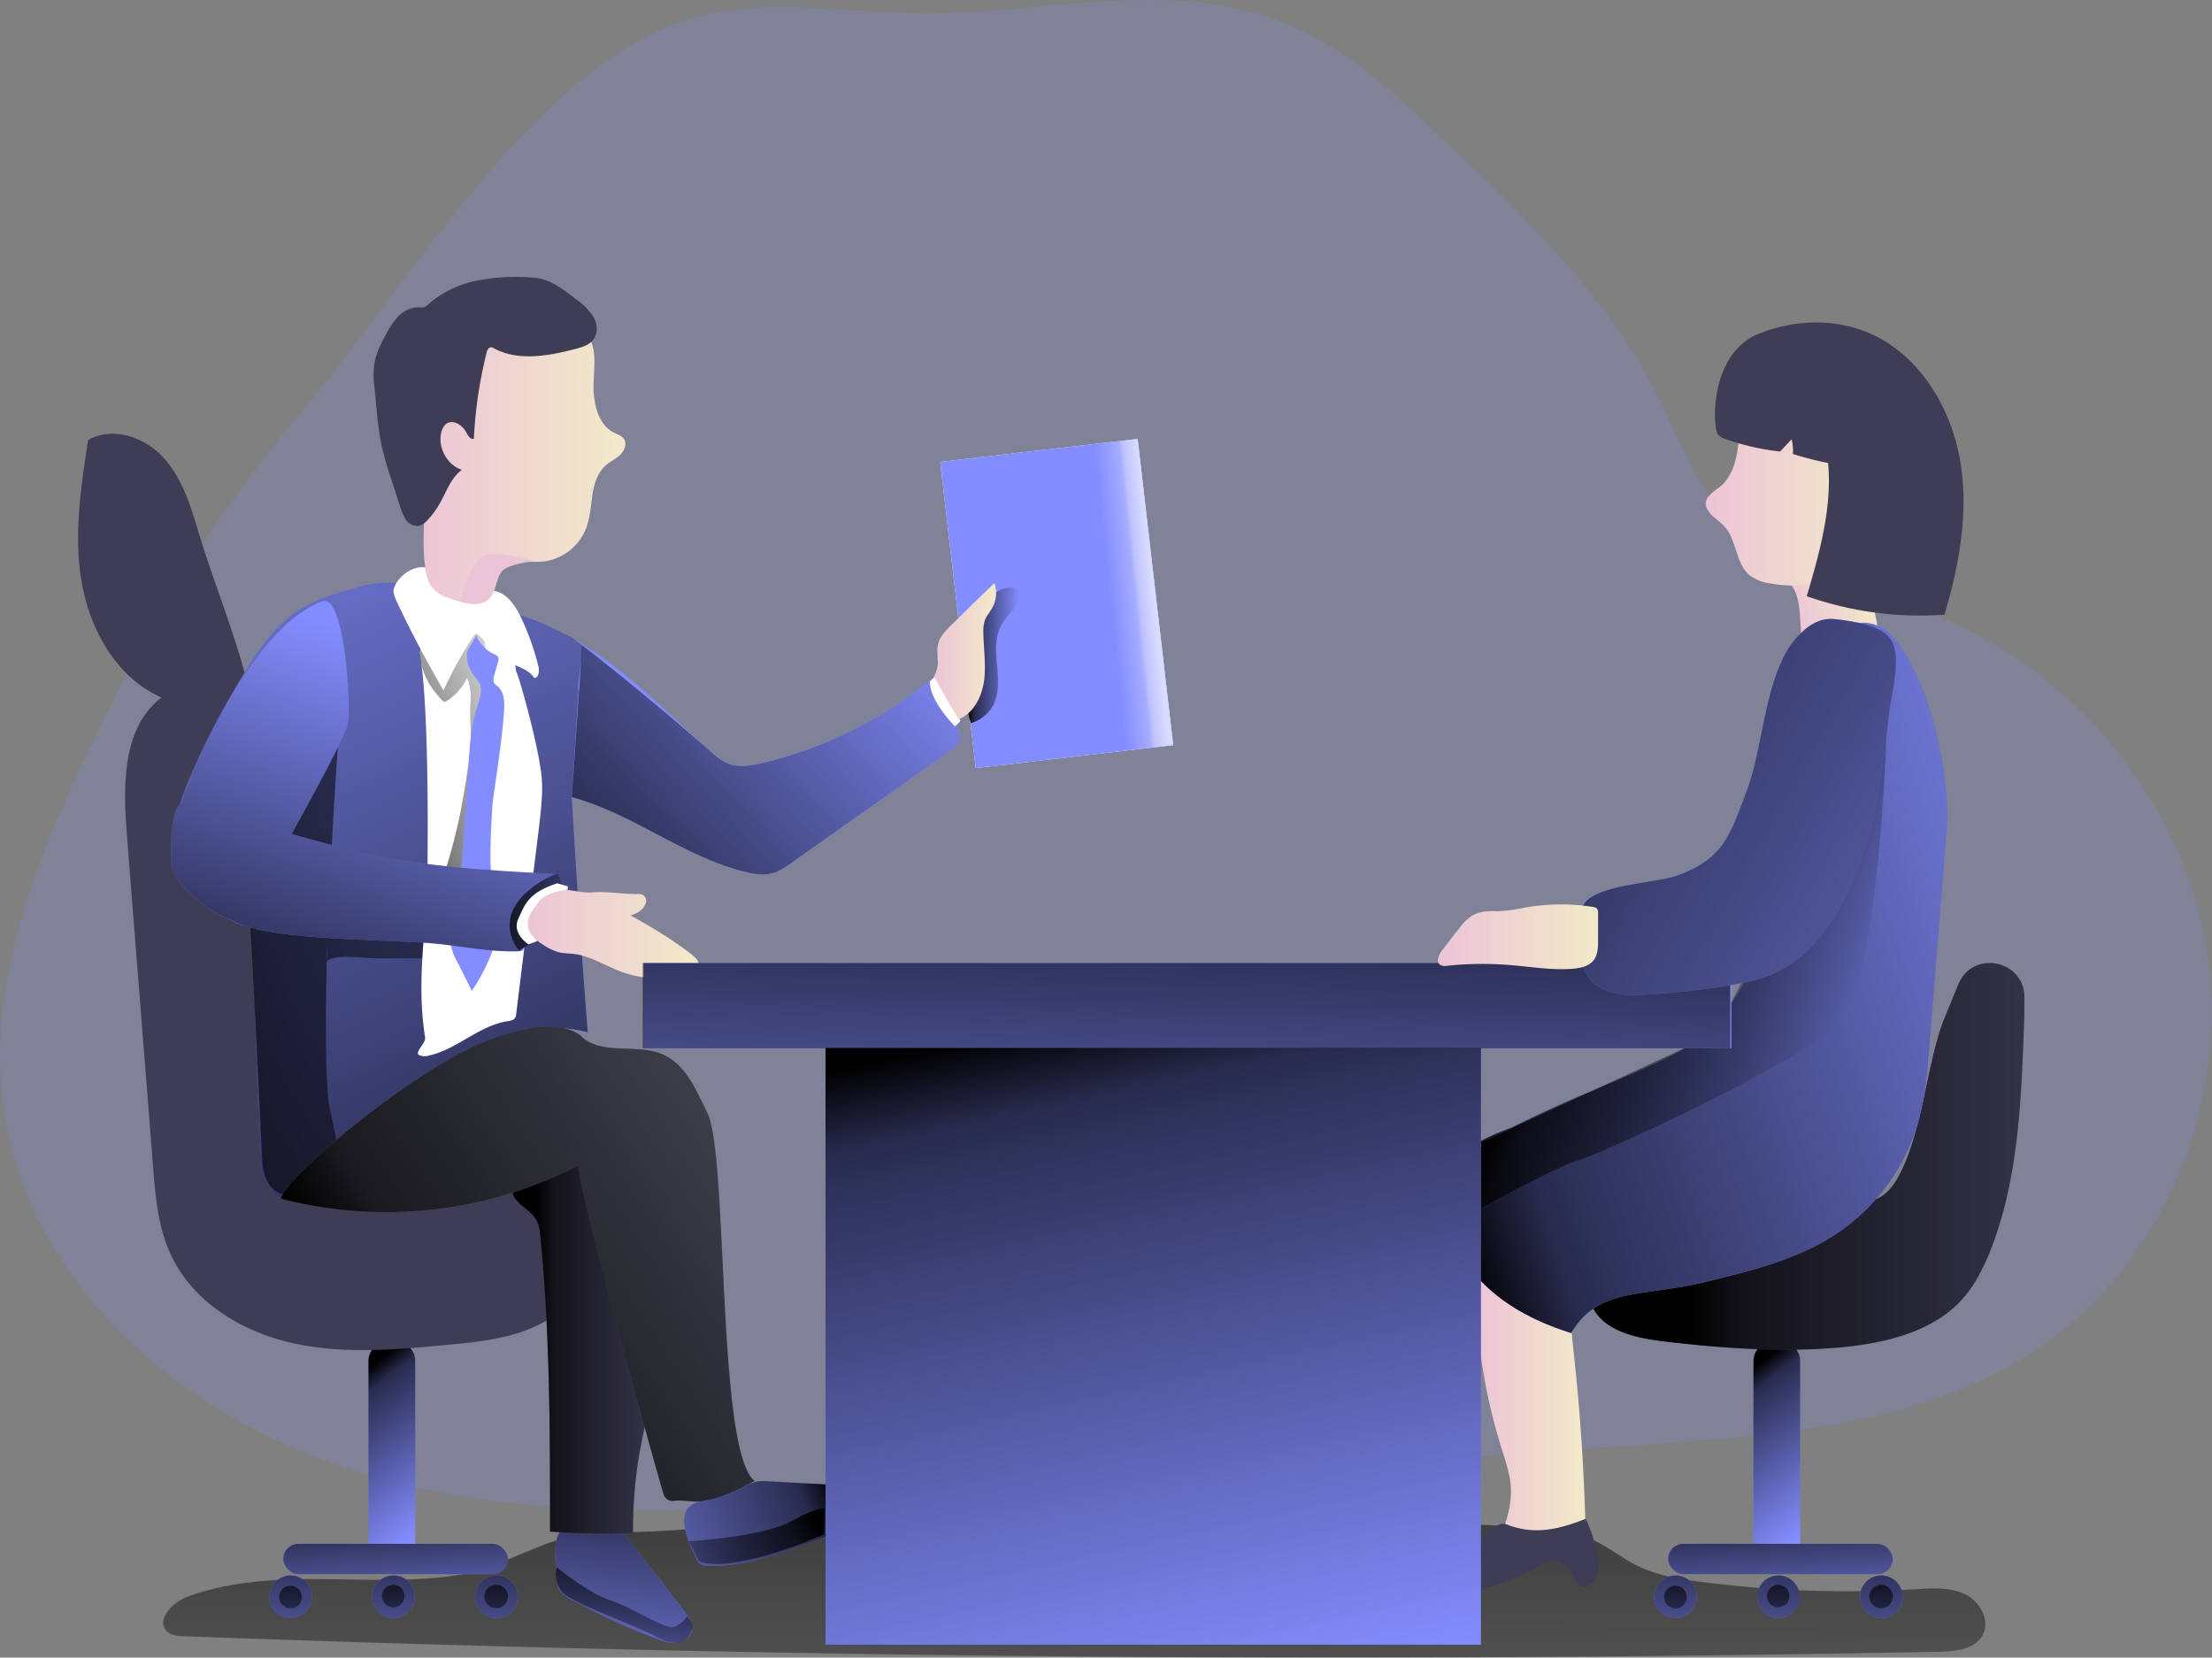 <svg id="Layer_1" data-name="Layer 1" xmlns="http://www.w3.org/2000/svg" xmlns:xlink="http://www.w3.org/1999/xlink" width="773.54" height="579.71" viewBox="0 0 773.54 579.71">
  <rect x="0" y="0" width="773.54" height="579.71" fill="#808080" stroke="none"/>
  <defs>
    <linearGradient id="linear-gradient" x1="411.27" y1="437.24" x2="412.48" y2="725.4" gradientUnits="userSpaceOnUse">
      <stop offset="0.01"/>
      <stop offset="0.13" stop-opacity="0.69"/>
      <stop offset="1" stop-opacity="0"/>
    </linearGradient>
    <linearGradient id="linear-gradient-2" x1="257.93" y1="519.76" x2="249.85" y2="616.22" xlink:href="#linear-gradient"/>
    <linearGradient id="linear-gradient-3" x1="376.17" y1="435.39" x2="405.64" y2="435.39" gradientTransform="translate(153.39 -41.82) rotate(-21.6)" gradientUnits="userSpaceOnUse">
      <stop offset="0" stop-color="#ecc4d7"/>
      <stop offset="0.42" stop-color="#efd4d1"/>
      <stop offset="1" stop-color="#f2eac9"/>
    </linearGradient>
    <linearGradient id="linear-gradient-4" x1="552.34" y1="100.11" x2="590.74" y2="100.11" gradientTransform="matrix(1, 0, 0, -1, 0, 598)" xlink:href="#linear-gradient-3"/>
    <linearGradient id="linear-gradient-5" x1="156.07" y1="492.43" x2="190.78" y2="537.63" xlink:href="#linear-gradient"/>
    <linearGradient id="linear-gradient-6" x1="137.28" y1="527.6" x2="140.24" y2="577.38" xlink:href="#linear-gradient"/>
    <linearGradient id="linear-gradient-7" x1="102.54" y1="532.58" x2="99.85" y2="608.99" xlink:href="#linear-gradient"/>
    <linearGradient id="linear-gradient-8" x1="102.06" y1="544.76" x2="100.63" y2="585.48" xlink:href="#linear-gradient"/>
    <linearGradient id="linear-gradient-9" x1="138.47" y1="533.84" x2="135.78" y2="610.26" xlink:href="#linear-gradient"/>
    <linearGradient id="linear-gradient-10" x1="137.98" y1="545.21" x2="136.56" y2="585.58" xlink:href="#linear-gradient"/>
    <linearGradient id="linear-gradient-11" x1="174.41" y1="535.11" x2="171.72" y2="611.52" xlink:href="#linear-gradient"/>
    <linearGradient id="linear-gradient-12" x1="173.97" y1="545.47" x2="172.48" y2="587.69" xlink:href="#linear-gradient"/>
    <linearGradient id="linear-gradient-13" x1="640.38" y1="492.43" x2="675.09" y2="537.63" xlink:href="#linear-gradient"/>
    <linearGradient id="linear-gradient-14" x1="621.59" y1="527.6" x2="624.55" y2="577.38" xlink:href="#linear-gradient"/>
    <linearGradient id="linear-gradient-15" x1="586.85" y1="532.58" x2="584.16" y2="608.99" xlink:href="#linear-gradient"/>
    <linearGradient id="linear-gradient-16" x1="586.38" y1="544.76" x2="584.94" y2="585.48" xlink:href="#linear-gradient"/>
    <linearGradient id="linear-gradient-17" x1="622.79" y1="533.84" x2="620.1" y2="610.26" xlink:href="#linear-gradient"/>
    <linearGradient id="linear-gradient-18" x1="622.29" y1="545.21" x2="620.87" y2="585.58" xlink:href="#linear-gradient"/>
    <linearGradient id="linear-gradient-19" x1="658.72" y1="535.11" x2="656.03" y2="611.52" xlink:href="#linear-gradient"/>
    <linearGradient id="linear-gradient-20" x1="658.28" y1="545.47" x2="656.79" y2="587.69" xlink:href="#linear-gradient"/>
    <linearGradient id="linear-gradient-21" x1="423.98" y1="217.03" x2="439.32" y2="215.42" gradientTransform="translate(27.93 -45.28) rotate(6.62)" gradientUnits="userSpaceOnUse">
      <stop offset="0.02" stop-color="#fff" stop-opacity="0"/>
      <stop offset="0.58" stop-color="#fff" stop-opacity="0.39"/>
      <stop offset="0.68" stop-color="#fff" stop-opacity="0.68"/>
      <stop offset="1" stop-color="#fff"/>
    </linearGradient>
    <linearGradient id="linear-gradient-22" x1="374.55" y1="237.05" x2="392.69" y2="237.05" xlink:href="#linear-gradient"/>
    <linearGradient id="linear-gradient-23" x1="223.16" y1="476.92" x2="273.09" y2="476.92" xlink:href="#linear-gradient"/>
    <linearGradient id="linear-gradient-24" x1="228.95" y1="320.63" x2="352.18" y2="208.16" xlink:href="#linear-gradient"/>
    <linearGradient id="linear-gradient-25" x1="252.48" y1="467.12" x2="86.48" y2="126.13" xlink:href="#linear-gradient"/>
    <linearGradient id="linear-gradient-26" x1="79.34" y1="339.51" x2="302.63" y2="354.52" xlink:href="#linear-gradient"/>
    <linearGradient id="linear-gradient-27" x1="152.91" y1="284.33" x2="235.27" y2="256.69" xlink:href="#linear-gradient"/>
    <linearGradient id="linear-gradient-28" x1="361.99" y1="362.24" x2="384.45" y2="362.24" gradientTransform="matrix(1, 0, 0, -1, 0, 598)" xlink:href="#linear-gradient-3"/>
    <linearGradient id="linear-gradient-29" x1="140.84" y1="375.72" x2="188.87" y2="239.71" xlink:href="#linear-gradient"/>
    <linearGradient id="linear-gradient-30" x1="210.94" y1="324.62" x2="252.66" y2="331.77" xlink:href="#linear-gradient"/>
    <linearGradient id="linear-gradient-31" x1="218.9" y1="263.5" x2="280.45" y2="263.5" gradientTransform="matrix(1, 0, 0, -1, 0, 598)" xlink:href="#linear-gradient-3"/>
    <linearGradient id="linear-gradient-32" x1="178.18" y1="496.2" x2="353.75" y2="382.39" xlink:href="#linear-gradient"/>
    <linearGradient id="linear-gradient-33" x1="329" y1="528.2" x2="235.77" y2="566.94" xlink:href="#linear-gradient"/>
    <linearGradient id="linear-gradient-34" x1="626.1" y1="412.27" x2="778.84" y2="412.27" xlink:href="#linear-gradient"/>
    <linearGradient id="linear-gradient-35" x1="632.64" y1="421.13" x2="692.18" y2="421.13" gradientTransform="matrix(1, 0, 0, -1, 0, 598)" xlink:href="#linear-gradient-3"/>
    <linearGradient id="linear-gradient-36" x1="522.75" y1="387.84" x2="795.58" y2="295.82" xlink:href="#linear-gradient"/>
    <linearGradient id="linear-gradient-37" x1="596.99" y1="331.94" x2="673.7" y2="375.84" xlink:href="#linear-gradient"/>
    <linearGradient id="linear-gradient-38" x1="180.65" y1="429.4" x2="254.86" y2="429.4" gradientTransform="matrix(1, 0, 0, -1, 0, 598)" xlink:href="#linear-gradient-3"/>
    <linearGradient id="linear-gradient-39" x1="210.58" y1="214.99" x2="239.1" y2="405.48" gradientTransform="matrix(1, 0, 0, 1, 0, 0)" xlink:href="#linear-gradient-3"/>
    <linearGradient id="linear-gradient-40" x1="377.43" y1="352.64" x2="430.33" y2="594.37" xlink:href="#linear-gradient"/>
    <linearGradient id="linear-gradient-41" x1="416.08" y1="303.32" x2="412.05" y2="472.83" xlink:href="#linear-gradient"/>
    <linearGradient id="linear-gradient-42" x1="321.87" y1="536.88" x2="245.45" y2="568.63" xlink:href="#linear-gradient"/>
    <linearGradient id="linear-gradient-43" x1="256.29" y1="545.15" x2="251.58" y2="601.41" xlink:href="#linear-gradient"/>
    <linearGradient id="linear-gradient-44" x1="536.95" y1="229.11" x2="844.49" y2="405.07" xlink:href="#linear-gradient"/>
    <linearGradient id="linear-gradient-45" x1="539.24" y1="262.47" x2="595.13" y2="262.47" gradientTransform="matrix(1, 0, 0, -1, 0, 598)" xlink:href="#linear-gradient-3"/>
  </defs>
  <title>Interviewing</title>
  <path d="M101.69,566.27c-5.36,2-11.28,8.47-7,12.26,1.5,1.34,3.7,1.48,5.71,1.56q306.86,11.34,614,5.43c5.7-.12,12.49-.86,15.15-5.9s-1-11.74-6.26-14.24-11.31-2.09-17.1-1.74a398.88,398.88,0,0,1-75-2.54c-7.91-1-16-2.33-23.06-5.94-4.86-2.48-9.16-6-14.08-8.33-8.09-3.9-17.32-4.51-26.28-5q-99.89-5.55-200-3.07-50,1.25-99.93,4.5c-13.1.85-28.33-.18-40.69,4.55s-22.06,10-35.45,11.53C161.89,562.75,130.58,555.72,101.69,566.27Z" transform="translate(-36.16 -7.86)" fill="url(#linear-gradient)"/>
  <path d="M230.87,559.82a7.47,7.47,0,0,0,.86,4,9.94,9.94,0,0,0,3.72,3.16,232.38,232.38,0,0,0,29.68,13.76c2.43.86,5,1.86,7.59,1.57s5.16-2.15,5.45-4.73c.29-2.15-1.15-4.15-2.44-5.87-6.88-9.18-14-18.35-21.36-27.24a8.34,8.34,0,0,0-1.57-1.57,7.6,7.6,0,0,0-2.58-.72c-4.88-.72-13.62-3.87-17.63.57C229,546.63,230.72,555,230.87,559.82Z" transform="translate(-36.16 -7.86)" fill="#848dff"/>
  <path d="M230.87,559.82a7.47,7.47,0,0,0,.86,4,9.94,9.94,0,0,0,3.72,3.16,232.38,232.38,0,0,0,29.68,13.76c2.43.86,5,1.86,7.59,1.57s5.16-2.15,5.45-4.73c.29-2.15-1.15-4.15-2.44-5.87-6.88-9.18-14-18.35-21.36-27.24a8.34,8.34,0,0,0-1.57-1.57,7.6,7.6,0,0,0-2.58-.72c-4.88-.72-13.62-3.87-17.63.57C229,546.63,230.72,555,230.87,559.82Z" transform="translate(-36.16 -7.86)" fill="url(#linear-gradient-2)"/>
  <path d="M269.09,17.42c27.67-11.9,59.2-5.16,89.3-4.88,42.15.29,86-12.33,125.28,2.73,23.37,8.88,42.15,26.8,60.21,44.14,27.09,26.09,54.75,52.9,71.81,86.44,7,13.9,12.33,29,22.51,40.71,18.92,21.5,49.74,26.23,76.25,37.12,48.88,20.22,86.44,66.52,93.89,118.84S792,450.88,748,480c-38.56,25.52-86.87,29.53-133,32.83L344.92,532.16c-60.63,4.3-122.7,8.6-181-8.75C112.42,508.22,62,472.24,43.47,420.06c-21.93-61.35,9.89-122.7,37.27-176.88,17.2-34,37.84-63.79,62.21-93C177.64,108.87,218.63,39.06,269.09,17.42Z" transform="translate(-36.16 -7.86)" fill="#848dff" opacity="0.18" style="isolation: isolate"/>
  <path d="M667,233.49c5.78.95,23.82,3,25.83-2.42,1-2.55-2.67-14.45-2.69-17.22,0-6.18-5.16-8.47-7.43-14.2a2.53,2.53,0,0,0-.8-1.22,2.45,2.45,0,0,0-2.47.36c-5.5,3.25-17.74,5.23-19.7,11.56C667.8,213.85,664.48,228.32,667,233.49Z" transform="translate(-36.16 -7.86)" fill="url(#linear-gradient-3)"/>
  <path d="M590.75,548.07a107.69,107.69,0,0,1-31.1.28c2.58-6.3,5.16-12.9,4.87-19.78-.14-4.87-1.86-9.6-3.3-14.33a193.72,193.72,0,0,1-8.74-49.31c-.15-4.3-.15-8.89,2.43-12.33,1.73-2.29,4.45-3.58,7.17-4.58,22.08-8,22.65,16.48,24.23,31.24C588.89,502.2,590.32,525.13,590.75,548.07Z" transform="translate(-36.16 -7.86)" fill="url(#linear-gradient-4)"/>
  <path d="M173.19,476.54h0a8.17,8.17,0,0,1,8.18,8.17v71.82H165V484.71A8.17,8.17,0,0,1,173.19,476.54Z" transform="translate(-36.16 -7.86)" fill="#848dff"/>
  <rect x="99.05" y="539.92" width="78.55" height="10.61" rx="5.3" fill="#848dff"/>
  <path d="M173.19,476.54h0c4.52,0,8.18,3.26,8.18,7.29v64.06H165V483.83C165,479.8,168.68,476.54,173.19,476.54Z" transform="translate(-36.16 -7.86)" fill="url(#linear-gradient-5)"/>
  <rect x="99.05" y="539.92" width="78.55" height="10.61" rx="5.3" fill="url(#linear-gradient-6)"/>
  <circle cx="101.63" cy="558.41" r="7.45" fill="#848dff"/>
  <circle cx="137.61" cy="558.41" r="7.45" fill="#848dff"/>
  <circle cx="173.59" cy="558.41" r="7.45" fill="#848dff"/>
  <circle cx="101.63" cy="558.41" r="7.45" fill="url(#linear-gradient-7)"/>
  <circle cx="101.58" cy="558.53" r="3.97" fill="url(#linear-gradient-8)"/>
  <circle cx="137.61" cy="558.41" r="7.45" fill="url(#linear-gradient-9)"/>
  <circle cx="137.52" cy="558.19" r="3.94" fill="url(#linear-gradient-10)"/>
  <circle cx="173.59" cy="558.41" r="7.45" fill="url(#linear-gradient-11)"/>
  <circle cx="173.52" cy="558.35" r="4.12" fill="url(#linear-gradient-12)"/>
  <g>
    <path d="M657.51,476.54h0a8.17,8.17,0,0,1,8.17,8.17v71.82H649.34V484.71A8.17,8.17,0,0,1,657.51,476.54Z" transform="translate(-36.16 -7.86)" fill="#848dff"/>
    <rect x="583.36" y="539.92" width="78.55" height="10.61" rx="5.3" fill="#848dff"/>
    <path d="M657.51,476.54h0c4.51,0,8.17,3.26,8.17,7.29v64.06H649.34V483.83C649.34,479.8,653,476.54,657.51,476.54Z" transform="translate(-36.16 -7.86)" fill="url(#linear-gradient-13)"/>
    <rect x="583.36" y="539.92" width="78.55" height="10.61" rx="5.3" fill="url(#linear-gradient-14)"/>
    <circle cx="585.94" cy="558.41" r="7.45" fill="#848dff"/>
    <circle cx="621.92" cy="558.41" r="7.45" fill="#848dff"/>
    <circle cx="657.9" cy="558.41" r="7.45" fill="#848dff"/>
    <circle cx="585.94" cy="558.41" r="7.45" fill="url(#linear-gradient-15)"/>
    <circle cx="585.89" cy="558.53" r="3.97" fill="url(#linear-gradient-16)"/>
    <circle cx="621.92" cy="558.41" r="7.45" fill="url(#linear-gradient-17)"/>
    <circle cx="621.84" cy="558.19" r="3.94" fill="url(#linear-gradient-18)"/>
    <circle cx="657.9" cy="558.41" r="7.45" fill="url(#linear-gradient-19)"/>
    <circle cx="657.83" cy="558.35" r="4.12" fill="url(#linear-gradient-20)"/>
  </g>
  <rect x="370.91" y="165.06" width="69.52" height="107.79" transform="translate(-58.68 40.33) rotate(-6.62)" fill="#fff"/>
  <rect x="370.91" y="165.06" width="69.52" height="107.79" transform="translate(-58.68 40.33) rotate(-6.62)" fill="#848dff"/>
  <rect x="370.91" y="165.06" width="69.52" height="107.79" transform="translate(-58.68 40.33) rotate(-6.62)" opacity="0.69" fill="url(#linear-gradient-21)" style="isolation: isolate"/>
  <path d="M389.86,213.33A3.37,3.37,0,0,1,392,214c.89.81.81,2.24.43,3.38-1.19,3.55-4.44,6-6.2,9.32-4.35,8.2,1.45,19-2.54,27.33a12.83,12.83,0,0,1-7.95,6.73,16.77,16.77,0,0,1-1.18-7C374.47,244.39,376.59,212.71,389.86,213.33Z" transform="translate(-36.16 -7.86)" fill="url(#linear-gradient-22)"/>
  <path d="M105.54,193.87c-2.73-9.32-5.74-18.92-12.33-26.09s-17.92-10.89-26.23-6c-2.58,16.63-5.16,33.69-2.15,50.31s12.47,33,27.81,39.71C79.16,262,79.16,281.88,80.45,298.65c3,38.85,6.17,77.69,9.18,116.54.86,10.89,1.72,21.93,6.45,31.82,7.74,16.49,25.08,26.81,42.86,30.68s36.26,2.15,54.32.43c12.33-1.15,25.09-2.58,35.41-9.32s17.49-20.21,12.76-31.54C235,421.78,213.9,420.78,197,420.21a198.24,198.24,0,0,1-46.73-6.88c-3.44-.86-7-2-9.75-4.45-3.29-3-4.73-7.45-5.87-11.61-10.32-36.41-11.62-75.77-8.46-113.46C129,252.27,114.57,223.83,105.54,193.87Z" transform="translate(-36.16 -7.86)" fill="#3f3d56"/>
  <path d="M225.08,439.84c3.44,34.41,3.44,69.1,3.44,103.64a276.39,276.39,0,0,0,29,.57,158.4,158.4,0,0,1,1.72-24.65c.86-5.59,2.15-11.18,3.15-16.91a181.7,181.7,0,0,0-2.15-75.12,71.75,71.75,0,0,0-3.44-11.18c-1-2.43-2.43-5-4.87-6s-5.59-.14-8.17.72c-5.16,1.72-10.46,3.44-15.63,5.3-3.58,1.15-10.46,2.15-12.18,5.88-1.72,3.44.86,5.88,3.3,7.88C223.08,433,224.65,434.54,225.08,439.84Z" transform="translate(-36.16 -7.86)" fill="#3f3d56"/>
  <path d="M225.08,439.84c3.44,34.41,3.44,69.1,3.44,103.64a276.39,276.39,0,0,0,29,.57,158.4,158.4,0,0,1,1.72-24.65c.86-5.59,2.15-11.18,3.15-16.91a181.7,181.7,0,0,0-2.15-75.12,71.75,71.75,0,0,0-3.44-11.18c-1-2.43-2.43-5-4.87-6s-5.59-.14-8.17.72c-5.16,1.72-10.46,3.44-15.63,5.3-3.58,1.15-10.46,2.15-12.18,5.88-1.72,3.44.86,5.88,3.3,7.88C223.08,433,224.65,434.54,225.08,439.84Z" transform="translate(-36.16 -7.86)" fill="url(#linear-gradient-23)"/>
  <path d="M182.51,212.79c-4.73-.72-9.6-1.43-14.33-1a50.45,50.45,0,0,0-9,2c-6.31,1.72-12.47,3.73-18.06,7.17-8.89,5.59-14.91,14.62-20.36,23.65a277.82,277.82,0,0,0-18.35,35.55c-3.58,8.6-6.59,17.78-5.87,27.09.28,3,.86,6,2.58,8.46a23.06,23.06,0,0,0,6.73,6.16c3.3,2.3,6.45,4.59,9.75,6.88,2.58,1.87,5.88,3.73,8.6,2.15,1.29,28,1.72,55.76,3,83.57.15,4,3.44,11.33,7.31,12.62,2.73.86,3-3.3,5.31-4.88C156.28,411,169.75,395.84,186,384.08s36.55-20.35,55.76-15.19c-2.15-27.38-4-54.9-5.59-82.28,21.22,5.74,39.13,20.79,60.49,26.09,2.87.72,5.88,1.29,8.75.72,3.15-.58,5.87-2.58,8.45-4.45,18.21-12.9,36.56-25.8,54.76-38.7a6.67,6.67,0,0,0,3-3.3c.72-2-.43-4-1.43-5.87-3-5.16-5.88-10.32-8.89-15.34a146,146,0,0,1-59.2,29.1c-3.3.71-6.74,1.43-10,.43s-5.74-3.16-8.17-5.31c-11.62-10.32-22.65-21.5-35.12-30.67s-26.67-16.77-42.15-19.07c-8-1.14-17.77-1.72-21.78-8.88A22.29,22.29,0,0,0,182.51,212.79Z" transform="translate(-36.16 -7.86)" fill="#848dff"/>
  <path d="M371.58,267a6.67,6.67,0,0,1-3,3.3c-18.2,12.9-36.55,25.8-54.76,38.7-2.58,1.87-5.3,3.87-8.45,4.45-2.87.57-5.88,0-8.75-.72-21.36-5.3-39.27-20.35-60.49-26.09l3.6-53.12c11.64,8.86,33.16,26.73,44.14,36.49,2.43,2.15,5,4.45,8.17,5.31s6.73.28,10-.43a146,146,0,0,0,59.2-29.1c3,5,5.88,10.18,8.89,15.34C371.15,263,372.3,265,371.58,267Z" transform="translate(-36.16 -7.86)" fill="#848dff"/>
  <path d="M371.58,267a6.67,6.67,0,0,1-3,3.3c-18.2,12.9-36.55,25.8-54.76,38.7-2.58,1.87-5.3,3.87-8.45,4.45-2.87.57-5.88,0-8.75-.72-21.36-5.3-39.27-20.35-60.49-26.09l3.6-53.12c11.64,8.86,33.16,26.73,44.14,36.49,2.43,2.15,5,4.45,8.17,5.31s6.73.28,10-.43a146,146,0,0,0,59.2-29.1c3,5,5.88,10.18,8.89,15.34C371.15,263,372.3,265,371.58,267Z" transform="translate(-36.16 -7.86)" fill="url(#linear-gradient-24)"/>
  <path d="M236.12,286.61c1.58,27.38,3.44,54.9,5.59,82.28-19.21-5.16-39.56,3.44-55.76,15.19S156.28,411,139.8,422.21c-2.3,1.58-2.58,5.74-5.31,4.88-3.87-1.29-7.16-8.6-7.31-12.62-1.29-27.81-1.72-55.61-3-83.57-2.72,1.58-6-.28-8.6-2.15-3.3-2.29-6.45-4.58-9.75-6.88a23.06,23.06,0,0,1-6.73-6.16c-1.72-2.44-2.3-5.45-2.58-8.46-.72-9.31,2.29-18.49,5.87-27.09a277.82,277.82,0,0,1,18.35-35.55c5.45-9,11.47-18.06,20.36-23.65,5.59-3.44,11.75-5.45,18.06-7.17a50.45,50.45,0,0,1,9-2c4.73-.43,9.6.28,14.33,1a22.29,22.29,0,0,1,2.3-1.43c4,7.16,13.76,7.74,21.78,8.88a80.71,80.71,0,0,1,24.5,8.09c6.19,3.12,3.09,1.08,8.63,5.16.69.5-1.88,15.22-1.21,15.74Z" transform="translate(-36.16 -7.86)" fill="url(#linear-gradient-25)"/>
  <path d="M150.67,343.81l0-8.08a1,1,0,0,1,.15-.63,1,1,0,0,1,.81-.24l31.19.4a1.86,1.86,0,0,1,1.53.51,1.83,1.83,0,0,1,.2,1.23l-.34,4.8a1,1,0,0,1-1.25,1.2h-15.2c-4.57,0-10.79-1.13-15.2,0-2.74.7-2.09,1.31-2.16,4.43q-.09,3.6-.15,7.21-.12,7.2-.1,14.42c0,8,.17,16.09.9,24.1.1,1.11,2.82,13.21,2.66,13.38l-18.59,19s-6.85-.87-7.31-12.61-4.13-83.28-4.13-83.28l14.42-30.17,16.69-37.13s-3.18,41.81-4.28,80.69" transform="translate(-36.16 -7.86)" fill="url(#linear-gradient-26)"/>
  <path d="M216.34,240.46c-6.43-24.52-12.54-19.48-22.63-17.87s-10.77,13.57-10.77,13.57c2.7,15.09,3,51.12,2.7,75.63-.14,20.78-4.1,38.42-.81,58.92.29,2-4,5.35-2,6.21a5.61,5.61,0,0,0,3.73,0c9.6-2.3,17.2-10.32,26.94-11.9,1.15-.14,2.44-.43,2.87-1.29a2.78,2.78,0,0,0,.29-1.15c2.72-21.78,5.3-43.57,8-65.5.72-6.31,1.58-12.76.72-19.21-1.58-11.9-8.31-35.55-8.74-35.12" transform="translate(-36.16 -7.86)" fill="#fff"/>
  <path d="M183.27,238.59c.75,5.56,3.62,10.08,7.48,14.16a1.47,1.47,0,0,0,.87.54,1.45,1.45,0,0,0,.87-.33,19.64,19.64,0,0,0,7-8,17.67,17.67,0,0,1,1.22,7.94c-.46,6.19.54,12.7-.29,18.85-1.95,14.41-3.87,26.15-9.25,42.9,4.39,2.12,12.11-1.55,13.91-6.09s1.13-9.61.79-14.48c-1.46-20.86,3.76-42.1-.44-62.59a5.12,5.12,0,0,0-1.55-3.21,5.29,5.29,0,0,0-3.15-.74q-6.61-.1-13.23.32a5.75,5.75,0,0,0-3.24.88C182.27,230.26,182.94,236.16,183.27,238.59Z" transform="translate(-36.16 -7.86)" fill="url(#linear-gradient-27)"/>
  <path d="M173.91,213.65c-.43,1.43.29,2.87.86,4.3,5,10.75,10.61,21.22,16.49,31.39a135.58,135.58,0,0,1,10.46-18.92,2,2,0,0,1,1-.86,1.48,1.48,0,0,1,1.15.72c3.73,3.87,7.6,7.74,12.47,10.18,2.44,1.14,5.16,2.15,6.59,4.44,1.58.14,1.87-2.15,1.58-3.73a89.59,89.59,0,0,0-5.88-16.77c-2-4.3-4.87-9-9.6-9.89-2.29-.43-4.73.14-7,.14-7,.15-9.89-4.44-15.34-7.59C182.23,204.33,175.35,208.92,173.91,213.65Z" transform="translate(-36.16 -7.86)" fill="#fff"/>
  <path d="M201.72,243.9a21.83,21.83,0,0,1,2.15,3c1.15,2.58,0,5.44-.86,8.17-1.86,5.73-2.44,11.89-2.87,18.06-1.29,19.78-2.15,39.56-5.73,59.05a21.29,21.29,0,0,0-.57,6,16.74,16.74,0,0,0,2.15,5.87l5.16,10.32a63.47,63.47,0,0,0,8.31-17.2,27.51,27.51,0,0,0,1-4.73,22.26,22.26,0,0,0-.86-6.88c-2.72-12.61-2-22.56-1.22-36.55,1.43-10.61,3.37-22.36,4.09-33,.14-2.72,0-5.88-2-7.88-.71-.58-1.57-1.15-1.72-2a3.49,3.49,0,0,1,.15-1.72c.43-1.72,1-3.44,1.43-5.16a2,2,0,0,0,.14-1.29c-.14-.72-1-1.15-1.72-1.43a12.37,12.37,0,0,1-6.16-6.74c.29.72-3,5.16-3.15,6.59A11.3,11.3,0,0,0,201.72,243.9Z" transform="translate(-36.16 -7.86)" fill="#848dff"/>
  <path d="M364.13,239.31c-.15-2.29-.43-4.73.28-6.88s2.44-4,4.16-5.74c5.16-5,10.18-10,15.34-14.9a10.51,10.51,0,0,1-.58,8.31c-.86,1.72-2.29,3.15-2.86,5a12.06,12.06,0,0,0-.43,3.29c0,5.74,1,11.62.28,17.35s-3.72,11.75-9.17,13.76a2.44,2.44,0,0,1-1.43.14,2.28,2.28,0,0,1-1-.57,18.6,18.6,0,0,1-6.45-9.6C361.26,245.76,364.27,243,364.13,239.31Z" transform="translate(-36.16 -7.86)" fill="url(#linear-gradient-28)"/>
  <path d="M233.06,324.9c-3.44,6.45-3.83,7.87-13.39,14.32a3.54,3.54,0,0,1-.86,1.15,2.52,2.52,0,0,1-1,.14c-9.6.43-19.2-1.58-28.67-2.58-17.77-1.72-59.28-.92-71.81-8.17-7.31-2.3-21.42-12.8-21.27-20.4,0-5.45-.68-17.49,3.62-20.78.55-.41.82-4.69,1.75-4.77,1.88-3.26.73-4.22,7.84-18.33C127,230.25,141.09,221,148.91,218.15s10.09,37.14,8.89,42.79-19.68,38.59-19.68,38.59,10.33,2.94,17.76,4.86c24.51,6.45,50.17,7.88,75.54,9.17C231.85,315.71,234.07,322.9,233.06,324.9Z" transform="translate(-36.16 -7.86)" fill="#848dff"/>
  <path d="M232.87,321.67c-3.44,6.45-3,7.69-6.47,14.14-.28.43-8.14,3.74-8.5,4.57,0,.09-.07.13-.1.13-9.6.43-19.2-1.58-28.67-2.58-17.77-1.72-59.28-.92-71.81-8.17-7.31-2.3-21.42-12.8-21.27-20.4,0-5.45-.68-17.49,3.62-20.78.55-.41.82-4.69,1.75-4.78,1.88-3.25.73-4.21,7.84-18.33C127,230.25,141.09,221,148.91,218.15s10.09,37.14,8.89,42.79-19.68,38.59-19.68,38.59,10.38,3,17.76,4.86c24.27,6.39,49.65,7.85,74.78,9.13l.76,0C231.85,315.71,233.87,319.67,232.87,321.67Z" transform="translate(-36.16 -7.86)" fill="url(#linear-gradient-29)"/>
  <path d="M232.87,321.67c-3.44,6.45-2.89,6.81-6.33,13.26-.29.43-8.28,4.62-8.64,5.45a9,9,0,0,1-1.17-1.38,13.48,13.48,0,0,1-1-13.28,19.29,19.29,0,0,1,4.33-5.52,32.27,32.27,0,0,1,10.56-6.68l.76,0C231.85,315.71,233.87,319.67,232.87,321.67Z" transform="translate(-36.16 -7.86)" fill="url(#linear-gradient-30)"/>
  <path d="M243.14,320.91c2,.86,3.87,1.86,5.74,2.87,10.17,5.44,20.35,11,29.38,18.06,1,.86,2.15,1.86,2.15,3.15,0,1.72-1.86,2.73-3.58,3.3a36.26,36.26,0,0,1-23.37-.57c-5.73-2.15-11.18-5.74-17.2-6.31A42,42,0,0,1,232,341a18.35,18.35,0,0,1-5.87-2.72c-3.73-2.3-7.6-5.74-7.31-10.18.43-7.17,8.74-9,14.62-9,3.29,0,6.59,1.14,9.74.86,5.16-.43,10.47.57,15.77.57a3.68,3.68,0,0,1,2.44.57,2.59,2.59,0,0,1,.43,3c-1,2.58-4,3.73-6.74,4.3-2.87.72-5.88,1.29-8.74.72a5.9,5.9,0,0,1-3.87-2.44,6.21,6.21,0,0,1-.86-2.29,6.61,6.61,0,0,1,.57-3.73" transform="translate(-36.16 -7.86)" fill="url(#linear-gradient-31)"/>
  <path d="M134.49,427.09a146.82,146.82,0,0,0,103.93-11.61c-.43,6.3,24.79,98,29.81,115a3.29,3.29,0,0,0,3.44,2.29c7.45-.86,9.75,3.58,28.38-7-13.33-10-9.17-113.67-16.48-128.58-3.87-7.89-7.46-16.92-15.48-20.5-8.89-4-20.79.29-28.24-6,0,0-7.12-9.31-34,1.45S134.2,421.31,134.49,427.09Z" transform="translate(-36.16 -7.86)" fill="#525263"/>
  <path d="M134.49,427.09a146.82,146.82,0,0,0,103.93-11.61c-.43,6.3,24.79,98,29.81,115a3.29,3.29,0,0,0,3.44,2.29c7.45-.86,9.75,3.58,28.38-7-13.33-10-9.17-113.67-16.48-128.58-3.87-7.89-7.46-16.92-15.48-20.5-8.89-4-20.79.29-28.24-6,0,0-7.12-9.31-34,1.45S134.2,421.31,134.49,427.09Z" transform="translate(-36.16 -7.86)" fill="url(#linear-gradient-32)"/>
  <rect x="225.19" y="336.8" width="380.29" height="29.82" fill="#848dff"/>
  <path d="M279.55,552.65a4.68,4.68,0,0,0,1.72,2.3,7.49,7.49,0,0,0,2.59.57c13.47.15,26.37-4.73,39-9.46,3.3-1.29,6.6-2.58,9.18-5s3.72-6.45,2.15-9.6c-2-3.73-7-4.44-11.18-4.59-6.31-.28-12.62-.71-18.92-1a14.15,14.15,0,0,0-3.44.14,25.77,25.77,0,0,0-4.16,1.72,50.8,50.8,0,0,1-10.61,4.3c-2.58.72-6.45.72-8.6,2.73C272.67,539,277.55,548.07,279.55,552.65Z" transform="translate(-36.16 -7.86)" fill="#848dff"/>
  <path d="M279.55,552.65a4.68,4.68,0,0,0,1.72,2.3,7.49,7.49,0,0,0,2.59.57c13.47.15,26.37-4.73,39-9.46,3.3-1.29,6.6-2.58,9.18-5s3.72-6.45,2.15-9.6c-2-3.73-7-4.44-11.18-4.59-6.31-.28-12.62-.71-18.92-1a14.15,14.15,0,0,0-3.44.14,25.77,25.77,0,0,0-4.16,1.72,50.8,50.8,0,0,1-10.61,4.3c-2.58.72-6.45.72-8.6,2.73C272.67,539,277.55,548.07,279.55,552.65Z" transform="translate(-36.16 -7.86)" fill="url(#linear-gradient-33)"/>
  <path d="M618.85,432.53c-9.47,2.58-19.07,6.45-24.52,15.2A17.88,17.88,0,0,0,592,462.21c3.15,10.89,15.48,13.47,26,14.76,20.78,2.44,41.85,4,62.78,2,15.77-1.58,32.54-5.74,42.57-17.92,3.73-4.44,6.31-9.75,8.6-15.2,10-24.94,11-52.46,12-79.41.15-3.29.15-6.59.15-9.89-.15-13-18.06-16.62-23.08-4.44-3,7.31-5.59,13.47-6.17,15.34-5.16,15.76-6.88,36.84-14.47,51.31-6.6,12.62-14.62,9.61-27.81,8.6A158.24,158.24,0,0,0,618.85,432.53Z" transform="translate(-36.16 -7.86)" fill="#3f3d56"/>
  <path d="M618.85,432.53c-9.47,2.58-19.07,6.45-24.52,15.2A17.88,17.88,0,0,0,592,462.21c3.15,10.89,15.48,13.47,26,14.76,20.78,2.44,41.85,4,62.78,2,15.77-1.58,32.54-5.74,42.57-17.92,3.73-4.44,6.31-9.75,8.6-15.2,10-24.94,11-52.46,12-79.41.15-3.29.15-6.59.15-9.89-.15-13-18.06-16.62-23.08-4.44-3,7.31-5.59,13.47-6.17,15.34-5.16,15.76-6.88,36.84-14.47,51.31-6.6,12.62-14.62,9.61-27.81,8.6A158.24,158.24,0,0,0,618.85,432.53Z" transform="translate(-36.16 -7.86)" fill="url(#linear-gradient-34)"/>
  <path d="M634.33,187.56c1.57,1.72,3.58,2.87,5,4.59,4.3,4.87,3.73,13,8.89,17.06a15.69,15.69,0,0,0,7.17,2.72c7.45,1.29,15.48,1.15,21.79-3,4.44-3,7.45-7.6,9.89-12.33,4.58-9.74,6.59-21.07,3.87-31.53-4.3-15.91-27.1-33.11-42.15-18.35-4.58,4.44-4,11.75-4.87,17.63-.72,4.73-1.72,9-5.16,12.76C635.62,180.11,629.74,182.26,634.33,187.56Z" transform="translate(-36.16 -7.86)" fill="url(#linear-gradient-35)"/>
  <path d="M636.19,157.32a6.74,6.74,0,0,0,.72,2.43,5.3,5.3,0,0,0,2.86,1.72,84,84,0,0,0,18.92,4.3c1.29-1.43,2.73-2.86,4-4.3a15.84,15.84,0,0,1,.43,5.16,119.1,119.1,0,0,0,12.33,3.16c1.43,15.77-3,31.39-7.46,46.58a119.16,119.16,0,0,0,48.16,6.45c5.17-17.48,8.61-36,5.45-54s-13.47-35.54-29.81-43.57c-12.9-6.31-28.39-5.88-41.43-.29C638.63,130.08,634.76,145.71,636.19,157.32Z" transform="translate(-36.16 -7.86)" fill="#3f3d56"/>
  <path d="M717,297.79c-2,24.94-4,49.74-6,74.68-.71,9.61-1.57,19.35-4.3,28.67A70.35,70.35,0,0,1,678.91,439c-13.62,9.18-29.82,13.19-45.73,17.06-23.65,5.74-37.89,1.85-47.58,18-40-12.51-44.56-38.74-44-49.77.57-10.61,7.53-16.42,23.2-22.11,26.31-13.14,37.26-15.77,55.76-25.09,21.5-10.89,32.53-35.26,38-58.77s-5.75-49.68,4.14-71.62c5.73-12.75,23.51-30.1,36-15.48C711,246,718.47,280.59,717,297.79Z" transform="translate(-36.16 -7.86)" fill="#848dff"/>
  <path d="M717,297.79c-2,24.94-4,49.74-6,74.68-.71,9.61-1.57,19.35-4.3,28.67A70.35,70.35,0,0,1,678.91,439c-13.62,9.18-29.82,13.19-45.73,17.06-23.65,5.74-37.89,1.85-47.58,18-40-12.51-44.56-38.74-44-49.78.58-10.61,7.53-16.41,23.2-22.1,26.31-13.13,37.26-15.77,55.76-25.09a50.94,50.94,0,0,0,4.5-2.58h16.57v-16c8.35-11.62,13.64-26.05,16.91-40.16,5.3-23.51-5.75-49.68,4.14-71.61,5.74-12.76,23.51-30.11,36-15.48S718.47,280.59,717,297.79Z" transform="translate(-36.16 -7.86)" fill="url(#linear-gradient-36)"/>
  <path d="M695.78,265.78s-2.43,85.57-16.95,100.09-84,46-90.4,47.63c-6.27,1.55-33.21,16.2-34.17,16.68l-.54-22.61,71.35-33.09h16.57v-16c8.14-16,23.48-52.31,23.48-52.31Z" transform="translate(-36.16 -7.86)" fill="url(#linear-gradient-37)"/>
  <path d="M563.52,541.19a4.07,4.07,0,0,0-2.3-.43,15.19,15.19,0,0,0-1.43.57,103.53,103.53,0,0,0-23.37,19.93c-.28.43-.71.86-.71,1.29,0,.71.71,1.14,1.29,1.43,4.58,2.15,9.89,1.58,14.76.43A75.2,75.2,0,0,0,573,556.1c4.3-2.44,8.6-3.88,11.89.71,2.15,3,3.3,8.46,8.17,4.59s-.14-18.06-2.43-22.36C581.58,542.62,573.12,544.77,563.52,541.19Z" transform="translate(-36.16 -7.86)" fill="#3f3d56"/>
  <path d="M243.72,143.7c.14,6,1.86,12.9,7.17,15.48,1.14.57,2.58,1,3.44,2.15,1.14,1.58.28,4-1.15,5.45s-3.3,2.29-4.87,3.58c-3.16,2.58-4.45,6.74-5,10.75s-.86,8-2.29,11.76a18.46,18.46,0,0,1-14.48,11.32c-2.73.29-5.59,0-8.46.29s-5.73,1.29-7.31,3.58c-2,2.87-1.43,7.17-3.87,9.46s-6.59,1.72-9.89.72c-3.87-1-8-2.3-10.18-5.59a13.68,13.68,0,0,1-1.86-5.74c-1.86-11.75.86-23.79-.86-35.4-.72-4.59-2.15-9-2.72-13.76a45.5,45.5,0,0,1,.86-17.63c2-7.74,6.45-15.34,13.47-19.07,5.73-3,12.61-3.3,19.21-2.87a75.53,75.53,0,0,1,24.37,5.6C246,126.64,243.58,137.39,243.72,143.7Z" transform="translate(-36.16 -7.86)" fill="url(#linear-gradient-38)"/>
  <path d="M238.27,113a20.41,20.41,0,0,1,5.59,6c1.29,2.44,1.44,5.74-.43,7.89-1.43,1.72-3.87,2.44-6,3-9.46,2.44-20.07,4.44-28.67-.29a2,2,0,0,0-.86-.28c-.86,0-1.43,1-1.57,1.86a152.34,152.34,0,0,0-4.45,30.1c-1.14.43-2-1-2.58-2a7,7,0,0,0-3.15-3.29c-1.43-.72-3.3-.72-4.3.43a5.09,5.09,0,0,0-1.15,1.86c-1.86,5.45,1.58,12.18,7,13.9-3.44,2.44-5,6.6-7,10.33a31.52,31.52,0,0,1-4.3,6.45c-1.14,1.29-2.43,2.72-4.15,2.86a4.83,4.83,0,0,1-4-2,17.09,17.09,0,0,1-2-4.3c-1.15-3.44-2.16-6.74-3.3-10.18a105.15,105.15,0,0,1-3.3-11.47A100.48,100.48,0,0,1,168,152.44c-.28-3-.57-5.87-.86-8.88a29.37,29.37,0,0,1-.14-7.89c.43-3.72,2.15-7.16,4-10.6a29.42,29.42,0,0,1,4.45-6.6,10.28,10.28,0,0,1,7-3.15,9.62,9.62,0,0,0,2,0,4.18,4.18,0,0,0,1.58-1.15,37,37,0,0,1,18.63-8.46,69.41,69.41,0,0,1,19.64-.57C229.53,106,234.12,109.87,238.27,113Z" transform="translate(-36.16 -7.86)" fill="#3f3d56"/>
  <path d="M223,204.16s-14.26-4.84-18.83-1.07S197,218.24,197,218.24s6.38,2.15,9.89-.72,2.26-8.92,6.21-10.94S223,204.16,223,204.16Z" transform="translate(-36.16 -7.86)" fill="url(#linear-gradient-39)"/>
  <rect x="288.69" y="365.67" width="229.2" height="209.51" fill="#848dff"/>
  <rect x="288.69" y="366.48" width="229.2" height="208.7" fill="url(#linear-gradient-40)"/>
  <path d="M231,316.77l3.76,1.07-.13,1.21s-7.53.67-9.82,3.9-7.67,8.21-.67,14l-3.1,1.22s-6.05-3.77-3.63-9S220.89,320.13,231,316.77Z" transform="translate(-36.16 -7.86)" fill="#fff"/>
  <path d="M361.34,246.2l1.55-1.54s7.87,14.39,8.87,14.79-1.68,2.43-1.68,2.43S361.14,252.93,361.34,246.2Z" transform="translate(-36.16 -7.86)" fill="#fff"/>
  <rect x="224.79" y="336.8" width="380.29" height="29.82" fill="url(#linear-gradient-41)"/>
  <path d="M277.05,546.88s25.63-1.41,35.92-7.06,11.51-4.24,11.51-4.24l-.2,8.88s-30.88,13.92-43.69,9.48Z" transform="translate(-36.16 -7.86)" fill="url(#linear-gradient-42)"/>
  <path d="M230.84,556s11.3,9.15,18.84,11.57,19.24,10.36,22.2,9.28a9.77,9.77,0,0,0,4.57-3.76s2.5,2.63,1.72,4.54-2.8,7.7-11.94,2.86-29.87-11.84-33.37-15.74A9.69,9.69,0,0,1,230.84,556Z" transform="translate(-36.16 -7.86)" fill="url(#linear-gradient-43)"/>
  <path d="M681.34,224.83c-2.86-.43-5.73-.86-8.45,0a17,17,0,0,0-6.74,4.3c-12.76,11.61-12.9,38.42-18.92,54.62s-8.32,24.36-24.37,30.24c-7.88,2.87-29.39,3.15-33.11,10.61-1.58,3-1.58,6.45-1.58,9.89,0,5.73.57,12,4.44,16.34,4.73,5,12.47,5.3,19.36,4.87,9.17-.57,18.49-1.57,27.52-3,7.31-1.14,14.62-2.72,20.92-6.45,7.46-4.3,13.05-11,17.49-18.35,12.76-21.07,16.06-46.3,18.92-70.66.72-6.45,4.16-18.35,1.15-24.66C695.39,227,686.79,225.69,681.34,224.83Z" transform="translate(-36.16 -7.86)" fill="#848dff"/>
  <path d="M681.34,224.83c-2.86-.43-5.73-.86-8.45,0a17,17,0,0,0-6.74,4.3c-12.76,11.61-12.9,38.42-18.92,54.62s-8.32,24.36-24.37,30.24c-7.88,2.87-29.39,3.15-33.11,10.61-1.58,3-1.58,6.45-1.58,9.89,0,5.73.57,12,4.44,16.34,4.73,5,12.47,5.3,19.36,4.87,9.17-.57,18.49-1.57,27.52-3,7.31-1.14,14.62-2.72,20.92-6.45,7.46-4.3,13.05-11,17.49-18.35,12.76-21.07,16.06-46.3,18.92-70.66.72-6.45,4.16-18.35,1.15-24.66C695.39,227,686.79,225.69,681.34,224.83Z" transform="translate(-36.16 -7.86)" fill="url(#linear-gradient-44)"/>
  <path d="M593,325a3,3,0,0,1,1.58.57,2.6,2.6,0,0,1,.43,1.86v9c0,2.59,0,5.6-1.86,7.6-1.58,1.72-4,2.3-6.45,2.58-7.6.72-15.34-.71-23.08-1.29a118,118,0,0,0-21.36.29,3.56,3.56,0,0,1-2.44-.29c-1.57-1-.57-3.44.58-5,2-2.59,4-5.31,6.16-7.89a16,16,0,0,1,3.73-3.87c2.72-2,6.16-2.15,9.46-2a54.39,54.39,0,0,0,9.6-1.29A72.81,72.81,0,0,1,593,325Z" transform="translate(-36.16 -7.86)" fill="url(#linear-gradient-45)"/>
</svg>
